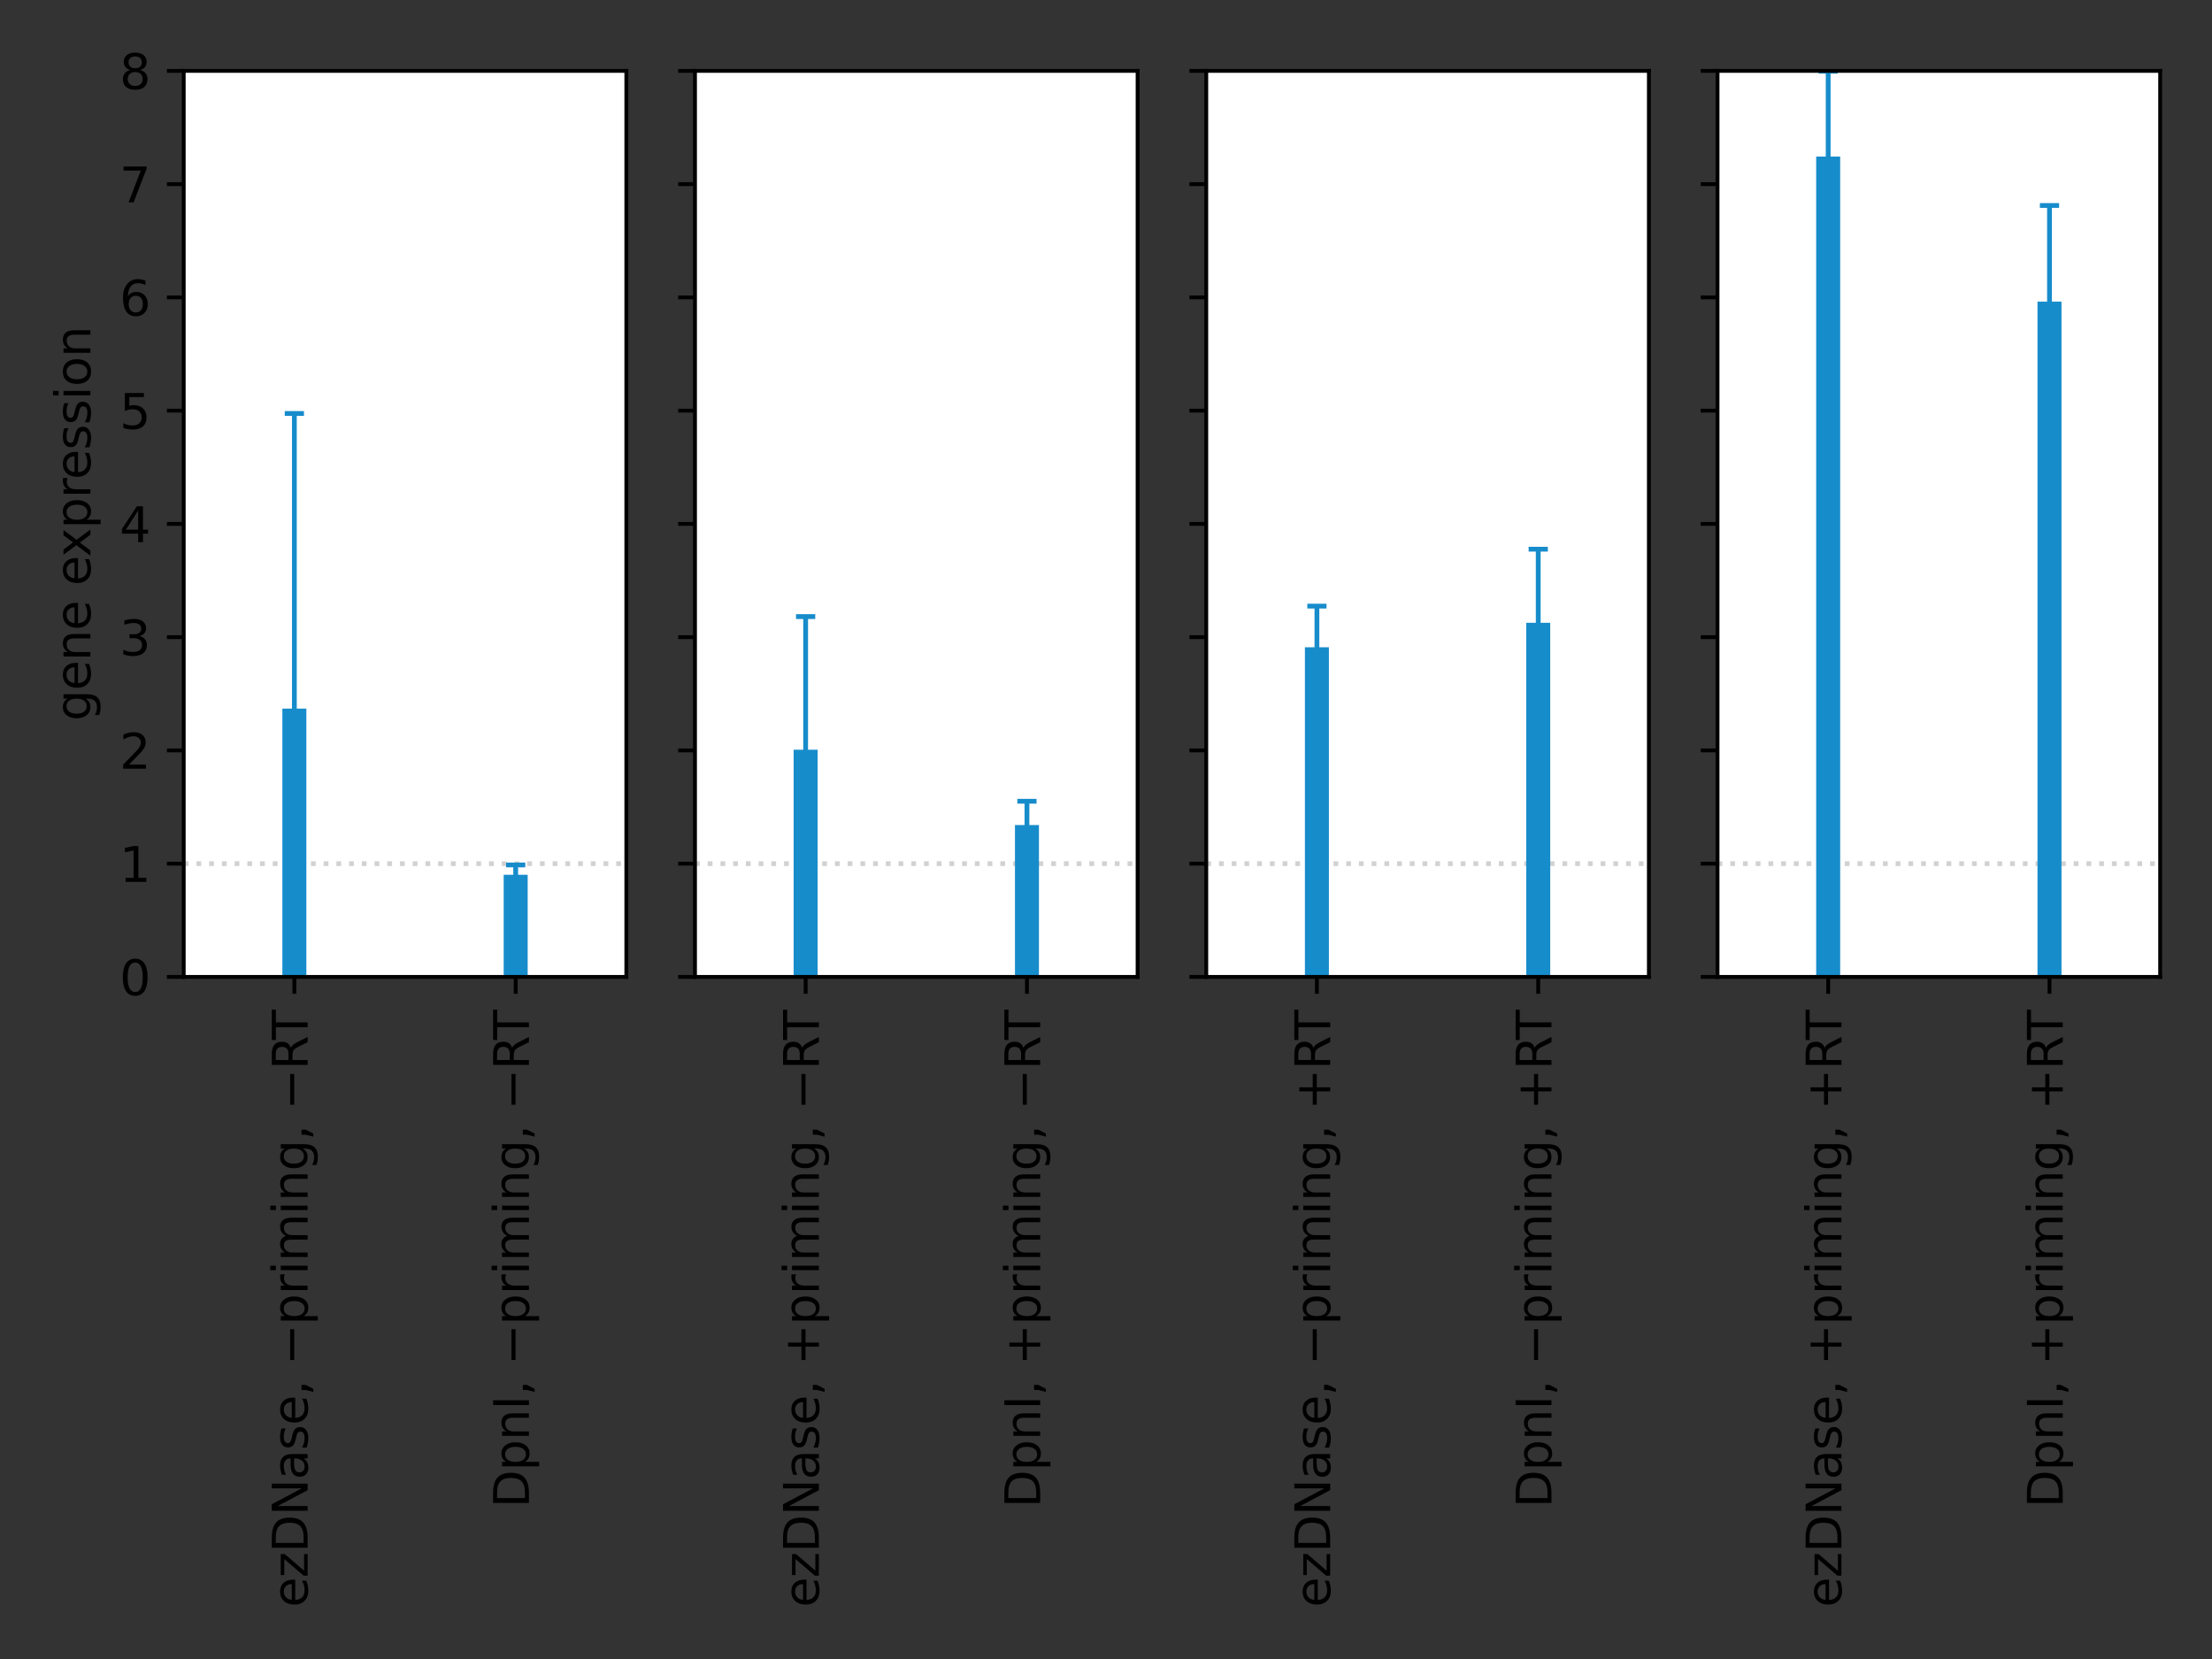 <?xml version="1.0" encoding="utf-8" standalone="no"?>
<!DOCTYPE svg PUBLIC "-//W3C//DTD SVG 1.1//EN"
  "http://www.w3.org/Graphics/SVG/1.1/DTD/svg11.dtd">
<svg xmlns:xlink="http://www.w3.org/1999/xlink" width="460.8pt" height="345.6pt" viewBox="0 0 460.8 345.6" xmlns="http://www.w3.org/2000/svg" version="1.1">
 <rect x="0" y="0" width="460.8" height="345.6" fill="#333333" stroke="none"/>
 <defs>
  <style type="text/css">*{stroke-linejoin: round; stroke-linecap: butt}</style>
 </defs>
 <g id="figure_1">
  <g id="patch_1">
   <path d="M 0 345.6 
L 460.8 345.6 
L 460.8 0 
L 0 0 
L 0 345.6 
z
" style="fill: none"/>
  </g>
  <g id="axes_1">
   <g id="patch_2">
    <path d="M 38.27 203.51 
L 130.477 203.51 
L 130.477 14.76 
L 38.27 14.76 
z
" style="fill: #ffffff"/>
   </g>
   <g id="line2d_1">
    <path d="M 38.27 179.916 
L 130.477 179.916 
" clip-path="url(#p30bf064860)" style="fill: none; stroke-dasharray: 1,1.65; stroke-dashoffset: 0; stroke: #d1d3d3"/>
   </g>
   <g id="matplotlib.axis_1">
    <g id="xtick_1">
     <g id="line2d_2">
      <defs>
       <path id="mcb6068c1dc" d="M 0 0 
L 0 3.5 
" style="stroke: #000000; stroke-width: 0.8"/>
      </defs>
      <g>
       <use xlink:href="#mcb6068c1dc" x="107.426" y="203.51" style="stroke: #000000; stroke-width: 0.8"/>
      </g>
     </g>
     <g id="text_1">
      <!-- DpnI, −priming, −RT -->
      <g transform="translate(110.185 314.091)rotate(-90)scale(0.1 -0.1)">
       <defs>
        <path id="DejaVuSans-44" d="M 1259 4147 
L 1259 519 
L 2022 519 
Q 2988 519 3436 956 
Q 3884 1394 3884 2338 
Q 3884 3275 3436 3711 
Q 2988 4147 2022 4147 
L 1259 4147 
z
M 628 4666 
L 1925 4666 
Q 3281 4666 3915 4102 
Q 4550 3538 4550 2338 
Q 4550 1131 3912 565 
Q 3275 0 1925 0 
L 628 0 
L 628 4666 
z
" transform="scale(0.016)"/>
        <path id="DejaVuSans-70" d="M 1159 525 
L 1159 -1331 
L 581 -1331 
L 581 3500 
L 1159 3500 
L 1159 2969 
Q 1341 3281 1617 3432 
Q 1894 3584 2278 3584 
Q 2916 3584 3314 3078 
Q 3713 2572 3713 1747 
Q 3713 922 3314 415 
Q 2916 -91 2278 -91 
Q 1894 -91 1617 61 
Q 1341 213 1159 525 
z
M 3116 1747 
Q 3116 2381 2855 2742 
Q 2594 3103 2138 3103 
Q 1681 3103 1420 2742 
Q 1159 2381 1159 1747 
Q 1159 1113 1420 752 
Q 1681 391 2138 391 
Q 2594 391 2855 752 
Q 3116 1113 3116 1747 
z
" transform="scale(0.016)"/>
        <path id="DejaVuSans-6e" d="M 3513 2113 
L 3513 0 
L 2938 0 
L 2938 2094 
Q 2938 2591 2744 2837 
Q 2550 3084 2163 3084 
Q 1697 3084 1428 2787 
Q 1159 2491 1159 1978 
L 1159 0 
L 581 0 
L 581 3500 
L 1159 3500 
L 1159 2956 
Q 1366 3272 1645 3428 
Q 1925 3584 2291 3584 
Q 2894 3584 3203 3211 
Q 3513 2838 3513 2113 
z
" transform="scale(0.016)"/>
        <path id="DejaVuSans-49" d="M 628 4666 
L 1259 4666 
L 1259 0 
L 628 0 
L 628 4666 
z
" transform="scale(0.016)"/>
        <path id="DejaVuSans-2c" d="M 750 794 
L 1409 794 
L 1409 256 
L 897 -744 
L 494 -744 
L 750 256 
L 750 794 
z
" transform="scale(0.016)"/>
        <path id="DejaVuSans-20" transform="scale(0.016)"/>
        <path id="DejaVuSans-2212" d="M 678 2272 
L 4684 2272 
L 4684 1741 
L 678 1741 
L 678 2272 
z
" transform="scale(0.016)"/>
        <path id="DejaVuSans-72" d="M 2631 2963 
Q 2534 3019 2420 3045 
Q 2306 3072 2169 3072 
Q 1681 3072 1420 2755 
Q 1159 2438 1159 1844 
L 1159 0 
L 581 0 
L 581 3500 
L 1159 3500 
L 1159 2956 
Q 1341 3275 1631 3429 
Q 1922 3584 2338 3584 
Q 2397 3584 2469 3576 
Q 2541 3569 2628 3553 
L 2631 2963 
z
" transform="scale(0.016)"/>
        <path id="DejaVuSans-69" d="M 603 3500 
L 1178 3500 
L 1178 0 
L 603 0 
L 603 3500 
z
M 603 4863 
L 1178 4863 
L 1178 4134 
L 603 4134 
L 603 4863 
z
" transform="scale(0.016)"/>
        <path id="DejaVuSans-6d" d="M 3328 2828 
Q 3544 3216 3844 3400 
Q 4144 3584 4550 3584 
Q 5097 3584 5394 3201 
Q 5691 2819 5691 2113 
L 5691 0 
L 5113 0 
L 5113 2094 
Q 5113 2597 4934 2840 
Q 4756 3084 4391 3084 
Q 3944 3084 3684 2787 
Q 3425 2491 3425 1978 
L 3425 0 
L 2847 0 
L 2847 2094 
Q 2847 2600 2669 2842 
Q 2491 3084 2119 3084 
Q 1678 3084 1418 2786 
Q 1159 2488 1159 1978 
L 1159 0 
L 581 0 
L 581 3500 
L 1159 3500 
L 1159 2956 
Q 1356 3278 1631 3431 
Q 1906 3584 2284 3584 
Q 2666 3584 2933 3390 
Q 3200 3197 3328 2828 
z
" transform="scale(0.016)"/>
        <path id="DejaVuSans-67" d="M 2906 1791 
Q 2906 2416 2648 2759 
Q 2391 3103 1925 3103 
Q 1463 3103 1205 2759 
Q 947 2416 947 1791 
Q 947 1169 1205 825 
Q 1463 481 1925 481 
Q 2391 481 2648 825 
Q 2906 1169 2906 1791 
z
M 3481 434 
Q 3481 -459 3084 -895 
Q 2688 -1331 1869 -1331 
Q 1566 -1331 1297 -1286 
Q 1028 -1241 775 -1147 
L 775 -588 
Q 1028 -725 1275 -790 
Q 1522 -856 1778 -856 
Q 2344 -856 2625 -561 
Q 2906 -266 2906 331 
L 2906 616 
Q 2728 306 2450 153 
Q 2172 0 1784 0 
Q 1141 0 747 490 
Q 353 981 353 1791 
Q 353 2603 747 3093 
Q 1141 3584 1784 3584 
Q 2172 3584 2450 3431 
Q 2728 3278 2906 2969 
L 2906 3500 
L 3481 3500 
L 3481 434 
z
" transform="scale(0.016)"/>
        <path id="DejaVuSans-52" d="M 2841 2188 
Q 3044 2119 3236 1894 
Q 3428 1669 3622 1275 
L 4263 0 
L 3584 0 
L 2988 1197 
Q 2756 1666 2539 1819 
Q 2322 1972 1947 1972 
L 1259 1972 
L 1259 0 
L 628 0 
L 628 4666 
L 2053 4666 
Q 2853 4666 3247 4331 
Q 3641 3997 3641 3322 
Q 3641 2881 3436 2590 
Q 3231 2300 2841 2188 
z
M 1259 4147 
L 1259 2491 
L 2053 2491 
Q 2509 2491 2742 2702 
Q 2975 2913 2975 3322 
Q 2975 3731 2742 3939 
Q 2509 4147 2053 4147 
L 1259 4147 
z
" transform="scale(0.016)"/>
        <path id="DejaVuSans-54" d="M -19 4666 
L 3928 4666 
L 3928 4134 
L 2272 4134 
L 2272 0 
L 1638 0 
L 1638 4134 
L -19 4134 
L -19 4666 
z
" transform="scale(0.016)"/>
       </defs>
       <use xlink:href="#DejaVuSans-44"/>
       <use xlink:href="#DejaVuSans-70" x="77.002"/>
       <use xlink:href="#DejaVuSans-6e" x="140.479"/>
       <use xlink:href="#DejaVuSans-49" x="203.857"/>
       <use xlink:href="#DejaVuSans-2c" x="233.35"/>
       <use xlink:href="#DejaVuSans-20" x="265.137"/>
       <use xlink:href="#DejaVuSans-2212" x="296.924"/>
       <use xlink:href="#DejaVuSans-70" x="380.713"/>
       <use xlink:href="#DejaVuSans-72" x="444.189"/>
       <use xlink:href="#DejaVuSans-69" x="485.303"/>
       <use xlink:href="#DejaVuSans-6d" x="513.086"/>
       <use xlink:href="#DejaVuSans-69" x="610.498"/>
       <use xlink:href="#DejaVuSans-6e" x="638.281"/>
       <use xlink:href="#DejaVuSans-67" x="701.66"/>
       <use xlink:href="#DejaVuSans-2c" x="765.137"/>
       <use xlink:href="#DejaVuSans-20" x="796.924"/>
       <use xlink:href="#DejaVuSans-2212" x="828.711"/>
       <use xlink:href="#DejaVuSans-52" x="912.5"/>
       <use xlink:href="#DejaVuSans-54" x="974.732"/>
      </g>
     </g>
    </g>
    <g id="xtick_2">
     <g id="line2d_3">
      <g>
       <use xlink:href="#mcb6068c1dc" x="61.322" y="203.51" style="stroke: #000000; stroke-width: 0.8"/>
      </g>
     </g>
     <g id="text_2">
      <!-- ezDNase, −priming, −RT -->
      <g transform="translate(64.081 334.829)rotate(-90)scale(0.1 -0.1)">
       <defs>
        <path id="DejaVuSans-65" d="M 3597 1894 
L 3597 1613 
L 953 1613 
Q 991 1019 1311 708 
Q 1631 397 2203 397 
Q 2534 397 2845 478 
Q 3156 559 3463 722 
L 3463 178 
Q 3153 47 2828 -22 
Q 2503 -91 2169 -91 
Q 1331 -91 842 396 
Q 353 884 353 1716 
Q 353 2575 817 3079 
Q 1281 3584 2069 3584 
Q 2775 3584 3186 3129 
Q 3597 2675 3597 1894 
z
M 3022 2063 
Q 3016 2534 2758 2815 
Q 2500 3097 2075 3097 
Q 1594 3097 1305 2825 
Q 1016 2553 972 2059 
L 3022 2063 
z
" transform="scale(0.016)"/>
        <path id="DejaVuSans-7a" d="M 353 3500 
L 3084 3500 
L 3084 2975 
L 922 459 
L 3084 459 
L 3084 0 
L 275 0 
L 275 525 
L 2438 3041 
L 353 3041 
L 353 3500 
z
" transform="scale(0.016)"/>
        <path id="DejaVuSans-4e" d="M 628 4666 
L 1478 4666 
L 3547 763 
L 3547 4666 
L 4159 4666 
L 4159 0 
L 3309 0 
L 1241 3903 
L 1241 0 
L 628 0 
L 628 4666 
z
" transform="scale(0.016)"/>
        <path id="DejaVuSans-61" d="M 2194 1759 
Q 1497 1759 1228 1600 
Q 959 1441 959 1056 
Q 959 750 1161 570 
Q 1363 391 1709 391 
Q 2188 391 2477 730 
Q 2766 1069 2766 1631 
L 2766 1759 
L 2194 1759 
z
M 3341 1997 
L 3341 0 
L 2766 0 
L 2766 531 
Q 2569 213 2275 61 
Q 1981 -91 1556 -91 
Q 1019 -91 701 211 
Q 384 513 384 1019 
Q 384 1609 779 1909 
Q 1175 2209 1959 2209 
L 2766 2209 
L 2766 2266 
Q 2766 2663 2505 2880 
Q 2244 3097 1772 3097 
Q 1472 3097 1187 3025 
Q 903 2953 641 2809 
L 641 3341 
Q 956 3463 1253 3523 
Q 1550 3584 1831 3584 
Q 2591 3584 2966 3190 
Q 3341 2797 3341 1997 
z
" transform="scale(0.016)"/>
        <path id="DejaVuSans-73" d="M 2834 3397 
L 2834 2853 
Q 2591 2978 2328 3040 
Q 2066 3103 1784 3103 
Q 1356 3103 1142 2972 
Q 928 2841 928 2578 
Q 928 2378 1081 2264 
Q 1234 2150 1697 2047 
L 1894 2003 
Q 2506 1872 2764 1633 
Q 3022 1394 3022 966 
Q 3022 478 2636 193 
Q 2250 -91 1575 -91 
Q 1294 -91 989 -36 
Q 684 19 347 128 
L 347 722 
Q 666 556 975 473 
Q 1284 391 1588 391 
Q 1994 391 2212 530 
Q 2431 669 2431 922 
Q 2431 1156 2273 1281 
Q 2116 1406 1581 1522 
L 1381 1569 
Q 847 1681 609 1914 
Q 372 2147 372 2553 
Q 372 3047 722 3315 
Q 1072 3584 1716 3584 
Q 2034 3584 2315 3537 
Q 2597 3491 2834 3397 
z
" transform="scale(0.016)"/>
       </defs>
       <use xlink:href="#DejaVuSans-65"/>
       <use xlink:href="#DejaVuSans-7a" x="61.523"/>
       <use xlink:href="#DejaVuSans-44" x="114.014"/>
       <use xlink:href="#DejaVuSans-4e" x="191.016"/>
       <use xlink:href="#DejaVuSans-61" x="265.82"/>
       <use xlink:href="#DejaVuSans-73" x="327.1"/>
       <use xlink:href="#DejaVuSans-65" x="379.199"/>
       <use xlink:href="#DejaVuSans-2c" x="440.723"/>
       <use xlink:href="#DejaVuSans-20" x="472.51"/>
       <use xlink:href="#DejaVuSans-2212" x="504.297"/>
       <use xlink:href="#DejaVuSans-70" x="588.086"/>
       <use xlink:href="#DejaVuSans-72" x="651.562"/>
       <use xlink:href="#DejaVuSans-69" x="692.676"/>
       <use xlink:href="#DejaVuSans-6d" x="720.459"/>
       <use xlink:href="#DejaVuSans-69" x="817.871"/>
       <use xlink:href="#DejaVuSans-6e" x="845.654"/>
       <use xlink:href="#DejaVuSans-67" x="909.033"/>
       <use xlink:href="#DejaVuSans-2c" x="972.51"/>
       <use xlink:href="#DejaVuSans-20" x="1004.297"/>
       <use xlink:href="#DejaVuSans-2212" x="1036.084"/>
       <use xlink:href="#DejaVuSans-52" x="1119.873"/>
       <use xlink:href="#DejaVuSans-54" x="1182.105"/>
      </g>
     </g>
    </g>
   </g>
   <g id="matplotlib.axis_2">
    <g id="ytick_1">
     <g id="line2d_4">
      <defs>
       <path id="m3d0c1dc5c1" d="M 0 0 
L -3.5 0 
" style="stroke: #000000; stroke-width: 0.8"/>
      </defs>
      <g>
       <use xlink:href="#m3d0c1dc5c1" x="38.27" y="203.51" style="stroke: #000000; stroke-width: 0.8"/>
      </g>
     </g>
     <g id="text_3">
      <!-- 0 -->
      <g transform="translate(24.907 207.309)scale(0.1 -0.1)">
       <defs>
        <path id="DejaVuSans-30" d="M 2034 4250 
Q 1547 4250 1301 3770 
Q 1056 3291 1056 2328 
Q 1056 1369 1301 889 
Q 1547 409 2034 409 
Q 2525 409 2770 889 
Q 3016 1369 3016 2328 
Q 3016 3291 2770 3770 
Q 2525 4250 2034 4250 
z
M 2034 4750 
Q 2819 4750 3233 4129 
Q 3647 3509 3647 2328 
Q 3647 1150 3233 529 
Q 2819 -91 2034 -91 
Q 1250 -91 836 529 
Q 422 1150 422 2328 
Q 422 3509 836 4129 
Q 1250 4750 2034 4750 
z
" transform="scale(0.016)"/>
       </defs>
       <use xlink:href="#DejaVuSans-30"/>
      </g>
     </g>
    </g>
    <g id="ytick_2">
     <g id="line2d_5">
      <g>
       <use xlink:href="#m3d0c1dc5c1" x="38.27" y="179.916" style="stroke: #000000; stroke-width: 0.8"/>
      </g>
     </g>
     <g id="text_4">
      <!-- 1 -->
      <g transform="translate(24.907 183.715)scale(0.1 -0.1)">
       <defs>
        <path id="DejaVuSans-31" d="M 794 531 
L 1825 531 
L 1825 4091 
L 703 3866 
L 703 4441 
L 1819 4666 
L 2450 4666 
L 2450 531 
L 3481 531 
L 3481 0 
L 794 0 
L 794 531 
z
" transform="scale(0.016)"/>
       </defs>
       <use xlink:href="#DejaVuSans-31"/>
      </g>
     </g>
    </g>
    <g id="ytick_3">
     <g id="line2d_6">
      <g>
       <use xlink:href="#m3d0c1dc5c1" x="38.27" y="156.322" style="stroke: #000000; stroke-width: 0.8"/>
      </g>
     </g>
     <g id="text_5">
      <!-- 2 -->
      <g transform="translate(24.907 160.122)scale(0.1 -0.1)">
       <defs>
        <path id="DejaVuSans-32" d="M 1228 531 
L 3431 531 
L 3431 0 
L 469 0 
L 469 531 
Q 828 903 1448 1529 
Q 2069 2156 2228 2338 
Q 2531 2678 2651 2914 
Q 2772 3150 2772 3378 
Q 2772 3750 2511 3984 
Q 2250 4219 1831 4219 
Q 1534 4219 1204 4116 
Q 875 4013 500 3803 
L 500 4441 
Q 881 4594 1212 4672 
Q 1544 4750 1819 4750 
Q 2544 4750 2975 4387 
Q 3406 4025 3406 3419 
Q 3406 3131 3298 2873 
Q 3191 2616 2906 2266 
Q 2828 2175 2409 1742 
Q 1991 1309 1228 531 
z
" transform="scale(0.016)"/>
       </defs>
       <use xlink:href="#DejaVuSans-32"/>
      </g>
     </g>
    </g>
    <g id="ytick_4">
     <g id="line2d_7">
      <g>
       <use xlink:href="#m3d0c1dc5c1" x="38.27" y="132.729" style="stroke: #000000; stroke-width: 0.8"/>
      </g>
     </g>
     <g id="text_6">
      <!-- 3 -->
      <g transform="translate(24.907 136.528)scale(0.1 -0.1)">
       <defs>
        <path id="DejaVuSans-33" d="M 2597 2516 
Q 3050 2419 3304 2112 
Q 3559 1806 3559 1356 
Q 3559 666 3084 287 
Q 2609 -91 1734 -91 
Q 1441 -91 1130 -33 
Q 819 25 488 141 
L 488 750 
Q 750 597 1062 519 
Q 1375 441 1716 441 
Q 2309 441 2620 675 
Q 2931 909 2931 1356 
Q 2931 1769 2642 2001 
Q 2353 2234 1838 2234 
L 1294 2234 
L 1294 2753 
L 1863 2753 
Q 2328 2753 2575 2939 
Q 2822 3125 2822 3475 
Q 2822 3834 2567 4026 
Q 2313 4219 1838 4219 
Q 1578 4219 1281 4162 
Q 984 4106 628 3988 
L 628 4550 
Q 988 4650 1302 4700 
Q 1616 4750 1894 4750 
Q 2613 4750 3031 4423 
Q 3450 4097 3450 3541 
Q 3450 3153 3228 2886 
Q 3006 2619 2597 2516 
z
" transform="scale(0.016)"/>
       </defs>
       <use xlink:href="#DejaVuSans-33"/>
      </g>
     </g>
    </g>
    <g id="ytick_5">
     <g id="line2d_8">
      <g>
       <use xlink:href="#m3d0c1dc5c1" x="38.27" y="109.135" style="stroke: #000000; stroke-width: 0.8"/>
      </g>
     </g>
     <g id="text_7">
      <!-- 4 -->
      <g transform="translate(24.907 112.934)scale(0.1 -0.1)">
       <defs>
        <path id="DejaVuSans-34" d="M 2419 4116 
L 825 1625 
L 2419 1625 
L 2419 4116 
z
M 2253 4666 
L 3047 4666 
L 3047 1625 
L 3713 1625 
L 3713 1100 
L 3047 1100 
L 3047 0 
L 2419 0 
L 2419 1100 
L 313 1100 
L 313 1709 
L 2253 4666 
z
" transform="scale(0.016)"/>
       </defs>
       <use xlink:href="#DejaVuSans-34"/>
      </g>
     </g>
    </g>
    <g id="ytick_6">
     <g id="line2d_9">
      <g>
       <use xlink:href="#m3d0c1dc5c1" x="38.27" y="85.541" style="stroke: #000000; stroke-width: 0.8"/>
      </g>
     </g>
     <g id="text_8">
      <!-- 5 -->
      <g transform="translate(24.907 89.34)scale(0.1 -0.1)">
       <defs>
        <path id="DejaVuSans-35" d="M 691 4666 
L 3169 4666 
L 3169 4134 
L 1269 4134 
L 1269 2991 
Q 1406 3038 1543 3061 
Q 1681 3084 1819 3084 
Q 2600 3084 3056 2656 
Q 3513 2228 3513 1497 
Q 3513 744 3044 326 
Q 2575 -91 1722 -91 
Q 1428 -91 1123 -41 
Q 819 9 494 109 
L 494 744 
Q 775 591 1075 516 
Q 1375 441 1709 441 
Q 2250 441 2565 725 
Q 2881 1009 2881 1497 
Q 2881 1984 2565 2268 
Q 2250 2553 1709 2553 
Q 1456 2553 1204 2497 
Q 953 2441 691 2322 
L 691 4666 
z
" transform="scale(0.016)"/>
       </defs>
       <use xlink:href="#DejaVuSans-35"/>
      </g>
     </g>
    </g>
    <g id="ytick_7">
     <g id="line2d_10">
      <g>
       <use xlink:href="#m3d0c1dc5c1" x="38.27" y="61.947" style="stroke: #000000; stroke-width: 0.8"/>
      </g>
     </g>
     <g id="text_9">
      <!-- 6 -->
      <g transform="translate(24.907 65.747)scale(0.1 -0.1)">
       <defs>
        <path id="DejaVuSans-36" d="M 2113 2584 
Q 1688 2584 1439 2293 
Q 1191 2003 1191 1497 
Q 1191 994 1439 701 
Q 1688 409 2113 409 
Q 2538 409 2786 701 
Q 3034 994 3034 1497 
Q 3034 2003 2786 2293 
Q 2538 2584 2113 2584 
z
M 3366 4563 
L 3366 3988 
Q 3128 4100 2886 4159 
Q 2644 4219 2406 4219 
Q 1781 4219 1451 3797 
Q 1122 3375 1075 2522 
Q 1259 2794 1537 2939 
Q 1816 3084 2150 3084 
Q 2853 3084 3261 2657 
Q 3669 2231 3669 1497 
Q 3669 778 3244 343 
Q 2819 -91 2113 -91 
Q 1303 -91 875 529 
Q 447 1150 447 2328 
Q 447 3434 972 4092 
Q 1497 4750 2381 4750 
Q 2619 4750 2861 4703 
Q 3103 4656 3366 4563 
z
" transform="scale(0.016)"/>
       </defs>
       <use xlink:href="#DejaVuSans-36"/>
      </g>
     </g>
    </g>
    <g id="ytick_8">
     <g id="line2d_11">
      <g>
       <use xlink:href="#m3d0c1dc5c1" x="38.27" y="38.354" style="stroke: #000000; stroke-width: 0.8"/>
      </g>
     </g>
     <g id="text_10">
      <!-- 7 -->
      <g transform="translate(24.907 42.153)scale(0.1 -0.1)">
       <defs>
        <path id="DejaVuSans-37" d="M 525 4666 
L 3525 4666 
L 3525 4397 
L 1831 0 
L 1172 0 
L 2766 4134 
L 525 4134 
L 525 4666 
z
" transform="scale(0.016)"/>
       </defs>
       <use xlink:href="#DejaVuSans-37"/>
      </g>
     </g>
    </g>
    <g id="ytick_9">
     <g id="line2d_12">
      <g>
       <use xlink:href="#m3d0c1dc5c1" x="38.27" y="14.76" style="stroke: #000000; stroke-width: 0.8"/>
      </g>
     </g>
     <g id="text_11">
      <!-- 8 -->
      <g transform="translate(24.907 18.559)scale(0.1 -0.1)">
       <defs>
        <path id="DejaVuSans-38" d="M 2034 2216 
Q 1584 2216 1326 1975 
Q 1069 1734 1069 1313 
Q 1069 891 1326 650 
Q 1584 409 2034 409 
Q 2484 409 2743 651 
Q 3003 894 3003 1313 
Q 3003 1734 2745 1975 
Q 2488 2216 2034 2216 
z
M 1403 2484 
Q 997 2584 770 2862 
Q 544 3141 544 3541 
Q 544 4100 942 4425 
Q 1341 4750 2034 4750 
Q 2731 4750 3128 4425 
Q 3525 4100 3525 3541 
Q 3525 3141 3298 2862 
Q 3072 2584 2669 2484 
Q 3125 2378 3379 2068 
Q 3634 1759 3634 1313 
Q 3634 634 3220 271 
Q 2806 -91 2034 -91 
Q 1263 -91 848 271 
Q 434 634 434 1313 
Q 434 1759 690 2068 
Q 947 2378 1403 2484 
z
M 1172 3481 
Q 1172 3119 1398 2916 
Q 1625 2713 2034 2713 
Q 2441 2713 2670 2916 
Q 2900 3119 2900 3481 
Q 2900 3844 2670 4047 
Q 2441 4250 2034 4250 
Q 1625 4250 1398 4047 
Q 1172 3844 1172 3481 
z
" transform="scale(0.016)"/>
       </defs>
       <use xlink:href="#DejaVuSans-38"/>
      </g>
     </g>
    </g>
    <g id="text_12">
     <!-- gene expression -->
     <g transform="translate(18.828 150.189)rotate(-90)scale(0.1 -0.1)">
      <defs>
       <path id="DejaVuSans-78" d="M 3513 3500 
L 2247 1797 
L 3578 0 
L 2900 0 
L 1881 1375 
L 863 0 
L 184 0 
L 1544 1831 
L 300 3500 
L 978 3500 
L 1906 2253 
L 2834 3500 
L 3513 3500 
z
" transform="scale(0.016)"/>
       <path id="DejaVuSans-6f" d="M 1959 3097 
Q 1497 3097 1228 2736 
Q 959 2375 959 1747 
Q 959 1119 1226 758 
Q 1494 397 1959 397 
Q 2419 397 2687 759 
Q 2956 1122 2956 1747 
Q 2956 2369 2687 2733 
Q 2419 3097 1959 3097 
z
M 1959 3584 
Q 2709 3584 3137 3096 
Q 3566 2609 3566 1747 
Q 3566 888 3137 398 
Q 2709 -91 1959 -91 
Q 1206 -91 779 398 
Q 353 888 353 1747 
Q 353 2609 779 3096 
Q 1206 3584 1959 3584 
z
" transform="scale(0.016)"/>
      </defs>
      <use xlink:href="#DejaVuSans-67"/>
      <use xlink:href="#DejaVuSans-65" x="63.477"/>
      <use xlink:href="#DejaVuSans-6e" x="125"/>
      <use xlink:href="#DejaVuSans-65" x="188.379"/>
      <use xlink:href="#DejaVuSans-20" x="249.902"/>
      <use xlink:href="#DejaVuSans-65" x="281.689"/>
      <use xlink:href="#DejaVuSans-78" x="341.463"/>
      <use xlink:href="#DejaVuSans-70" x="400.643"/>
      <use xlink:href="#DejaVuSans-72" x="464.119"/>
      <use xlink:href="#DejaVuSans-65" x="502.982"/>
      <use xlink:href="#DejaVuSans-73" x="564.506"/>
      <use xlink:href="#DejaVuSans-73" x="616.605"/>
      <use xlink:href="#DejaVuSans-69" x="668.705"/>
      <use xlink:href="#DejaVuSans-6f" x="696.488"/>
      <use xlink:href="#DejaVuSans-6e" x="757.67"/>
     </g>
    </g>
   </g>
   <g id="line2d_13">
    <path d="M 107.426 203.51 
L 107.426 182.228 
" clip-path="url(#p30bf064860)" style="fill: none; stroke: #178ccb; stroke-width: 5"/>
   </g>
   <g id="LineCollection_1">
    <path d="M 107.426 184.273 
L 107.426 180.183 
" clip-path="url(#p30bf064860)" style="fill: none; stroke: #178ccb"/>
   </g>
   <g id="line2d_14">
    <defs>
     <path id="mcdb2ac8728" d="M 2 0 
L -2 -0 
" style="stroke: #178ccb"/>
    </defs>
    <g clip-path="url(#p30bf064860)">
     <use xlink:href="#mcdb2ac8728" x="107.426" y="184.273" style="fill: #178ccb; stroke: #178ccb"/>
    </g>
   </g>
   <g id="line2d_15">
    <g clip-path="url(#p30bf064860)">
     <use xlink:href="#mcdb2ac8728" x="107.426" y="180.183" style="fill: #178ccb; stroke: #178ccb"/>
    </g>
   </g>
   <g id="line2d_16">
    <path d="M 61.322 203.51 
L 61.322 147.617 
" clip-path="url(#p30bf064860)" style="fill: none; stroke: #178ccb; stroke-width: 5"/>
   </g>
   <g id="LineCollection_2">
    <path d="M 61.322 209.104 
L 61.322 86.129 
" clip-path="url(#p30bf064860)" style="fill: none; stroke: #178ccb"/>
   </g>
   <g id="line2d_17">
    <g clip-path="url(#p30bf064860)">
     <use xlink:href="#mcdb2ac8728" x="61.322" y="209.104" style="fill: #178ccb; stroke: #178ccb"/>
    </g>
   </g>
   <g id="line2d_18">
    <g clip-path="url(#p30bf064860)">
     <use xlink:href="#mcdb2ac8728" x="61.322" y="86.129" style="fill: #178ccb; stroke: #178ccb"/>
    </g>
   </g>
   <g id="line2d_19">
    <path d="M 107.426 182.228 
" clip-path="url(#p30bf064860)" style="fill: none; stroke: #178ccb"/>
   </g>
   <g id="line2d_20">
    <path d="M 61.322 147.617 
" clip-path="url(#p30bf064860)" style="fill: none; stroke: #178ccb"/>
   </g>
   <g id="patch_3">
    <path d="M 38.27 203.51 
L 38.27 14.76 
" style="fill: none; stroke: #000000; stroke-width: 0.8; stroke-linejoin: miter; stroke-linecap: square"/>
   </g>
   <g id="patch_4">
    <path d="M 130.477 203.51 
L 130.477 14.76 
" style="fill: none; stroke: #000000; stroke-width: 0.8; stroke-linejoin: miter; stroke-linecap: square"/>
   </g>
   <g id="patch_5">
    <path d="M 38.27 203.51 
L 130.477 203.51 
" style="fill: none; stroke: #000000; stroke-width: 0.8; stroke-linejoin: miter; stroke-linecap: square"/>
   </g>
   <g id="patch_6">
    <path d="M 38.27 14.76 
L 130.477 14.76 
" style="fill: none; stroke: #000000; stroke-width: 0.8; stroke-linejoin: miter; stroke-linecap: square"/>
   </g>
  </g>
  <g id="axes_2">
   <g id="patch_7">
    <path d="M 144.778 203.51 
L 236.985 203.51 
L 236.985 14.76 
L 144.778 14.76 
z
" style="fill: #ffffff"/>
   </g>
   <g id="line2d_21">
    <path d="M 144.778 179.916 
L 236.985 179.916 
" clip-path="url(#p2bad8a4e39)" style="fill: none; stroke-dasharray: 1,1.65; stroke-dashoffset: 0; stroke: #d1d3d3"/>
   </g>
   <g id="matplotlib.axis_3">
    <g id="xtick_3">
     <g id="line2d_22">
      <g>
       <use xlink:href="#mcb6068c1dc" x="213.933" y="203.51" style="stroke: #000000; stroke-width: 0.8"/>
      </g>
     </g>
     <g id="text_13">
      <!-- DpnI, +priming, −RT -->
      <g transform="translate(216.692 314.091)rotate(-90)scale(0.1 -0.1)">
       <defs>
        <path id="DejaVuSans-2b" d="M 2944 4013 
L 2944 2272 
L 4684 2272 
L 4684 1741 
L 2944 1741 
L 2944 0 
L 2419 0 
L 2419 1741 
L 678 1741 
L 678 2272 
L 2419 2272 
L 2419 4013 
L 2944 4013 
z
" transform="scale(0.016)"/>
       </defs>
       <use xlink:href="#DejaVuSans-44"/>
       <use xlink:href="#DejaVuSans-70" x="77.002"/>
       <use xlink:href="#DejaVuSans-6e" x="140.479"/>
       <use xlink:href="#DejaVuSans-49" x="203.857"/>
       <use xlink:href="#DejaVuSans-2c" x="233.35"/>
       <use xlink:href="#DejaVuSans-20" x="265.137"/>
       <use xlink:href="#DejaVuSans-2b" x="296.924"/>
       <use xlink:href="#DejaVuSans-70" x="380.713"/>
       <use xlink:href="#DejaVuSans-72" x="444.189"/>
       <use xlink:href="#DejaVuSans-69" x="485.303"/>
       <use xlink:href="#DejaVuSans-6d" x="513.086"/>
       <use xlink:href="#DejaVuSans-69" x="610.498"/>
       <use xlink:href="#DejaVuSans-6e" x="638.281"/>
       <use xlink:href="#DejaVuSans-67" x="701.66"/>
       <use xlink:href="#DejaVuSans-2c" x="765.137"/>
       <use xlink:href="#DejaVuSans-20" x="796.924"/>
       <use xlink:href="#DejaVuSans-2212" x="828.711"/>
       <use xlink:href="#DejaVuSans-52" x="912.5"/>
       <use xlink:href="#DejaVuSans-54" x="974.732"/>
      </g>
     </g>
    </g>
    <g id="xtick_4">
     <g id="line2d_23">
      <g>
       <use xlink:href="#mcb6068c1dc" x="167.829" y="203.51" style="stroke: #000000; stroke-width: 0.8"/>
      </g>
     </g>
     <g id="text_14">
      <!-- ezDNase, +priming, −RT -->
      <g transform="translate(170.589 334.829)rotate(-90)scale(0.1 -0.1)">
       <use xlink:href="#DejaVuSans-65"/>
       <use xlink:href="#DejaVuSans-7a" x="61.523"/>
       <use xlink:href="#DejaVuSans-44" x="114.014"/>
       <use xlink:href="#DejaVuSans-4e" x="191.016"/>
       <use xlink:href="#DejaVuSans-61" x="265.82"/>
       <use xlink:href="#DejaVuSans-73" x="327.1"/>
       <use xlink:href="#DejaVuSans-65" x="379.199"/>
       <use xlink:href="#DejaVuSans-2c" x="440.723"/>
       <use xlink:href="#DejaVuSans-20" x="472.51"/>
       <use xlink:href="#DejaVuSans-2b" x="504.297"/>
       <use xlink:href="#DejaVuSans-70" x="588.086"/>
       <use xlink:href="#DejaVuSans-72" x="651.562"/>
       <use xlink:href="#DejaVuSans-69" x="692.676"/>
       <use xlink:href="#DejaVuSans-6d" x="720.459"/>
       <use xlink:href="#DejaVuSans-69" x="817.871"/>
       <use xlink:href="#DejaVuSans-6e" x="845.654"/>
       <use xlink:href="#DejaVuSans-67" x="909.033"/>
       <use xlink:href="#DejaVuSans-2c" x="972.51"/>
       <use xlink:href="#DejaVuSans-20" x="1004.297"/>
       <use xlink:href="#DejaVuSans-2212" x="1036.084"/>
       <use xlink:href="#DejaVuSans-52" x="1119.873"/>
       <use xlink:href="#DejaVuSans-54" x="1182.105"/>
      </g>
     </g>
    </g>
   </g>
   <g id="matplotlib.axis_4">
    <g id="ytick_10">
     <g id="line2d_24">
      <g>
       <use xlink:href="#m3d0c1dc5c1" x="144.778" y="203.51" style="stroke: #000000; stroke-width: 0.8"/>
      </g>
     </g>
    </g>
    <g id="ytick_11">
     <g id="line2d_25">
      <g>
       <use xlink:href="#m3d0c1dc5c1" x="144.778" y="179.916" style="stroke: #000000; stroke-width: 0.8"/>
      </g>
     </g>
    </g>
    <g id="ytick_12">
     <g id="line2d_26">
      <g>
       <use xlink:href="#m3d0c1dc5c1" x="144.778" y="156.322" style="stroke: #000000; stroke-width: 0.8"/>
      </g>
     </g>
    </g>
    <g id="ytick_13">
     <g id="line2d_27">
      <g>
       <use xlink:href="#m3d0c1dc5c1" x="144.778" y="132.729" style="stroke: #000000; stroke-width: 0.8"/>
      </g>
     </g>
    </g>
    <g id="ytick_14">
     <g id="line2d_28">
      <g>
       <use xlink:href="#m3d0c1dc5c1" x="144.778" y="109.135" style="stroke: #000000; stroke-width: 0.8"/>
      </g>
     </g>
    </g>
    <g id="ytick_15">
     <g id="line2d_29">
      <g>
       <use xlink:href="#m3d0c1dc5c1" x="144.778" y="85.541" style="stroke: #000000; stroke-width: 0.8"/>
      </g>
     </g>
    </g>
    <g id="ytick_16">
     <g id="line2d_30">
      <g>
       <use xlink:href="#m3d0c1dc5c1" x="144.778" y="61.947" style="stroke: #000000; stroke-width: 0.8"/>
      </g>
     </g>
    </g>
    <g id="ytick_17">
     <g id="line2d_31">
      <g>
       <use xlink:href="#m3d0c1dc5c1" x="144.778" y="38.354" style="stroke: #000000; stroke-width: 0.8"/>
      </g>
     </g>
    </g>
    <g id="ytick_18">
     <g id="line2d_32">
      <g>
       <use xlink:href="#m3d0c1dc5c1" x="144.778" y="14.76" style="stroke: #000000; stroke-width: 0.8"/>
      </g>
     </g>
    </g>
   </g>
   <g id="line2d_33">
    <path d="M 213.933 203.51 
L 213.933 171.874 
" clip-path="url(#p2bad8a4e39)" style="fill: none; stroke: #178ccb; stroke-width: 5"/>
   </g>
   <g id="LineCollection_3">
    <path d="M 213.933 176.83 
L 213.933 166.917 
" clip-path="url(#p2bad8a4e39)" style="fill: none; stroke: #178ccb"/>
   </g>
   <g id="line2d_34">
    <g clip-path="url(#p2bad8a4e39)">
     <use xlink:href="#mcdb2ac8728" x="213.933" y="176.83" style="fill: #178ccb; stroke: #178ccb"/>
    </g>
   </g>
   <g id="line2d_35">
    <g clip-path="url(#p2bad8a4e39)">
     <use xlink:href="#mcdb2ac8728" x="213.933" y="166.917" style="fill: #178ccb; stroke: #178ccb"/>
    </g>
   </g>
   <g id="line2d_36">
    <path d="M 167.829 203.51 
L 167.829 156.179 
" clip-path="url(#p2bad8a4e39)" style="fill: none; stroke: #178ccb; stroke-width: 5"/>
   </g>
   <g id="LineCollection_4">
    <path d="M 167.829 183.912 
L 167.829 128.445 
" clip-path="url(#p2bad8a4e39)" style="fill: none; stroke: #178ccb"/>
   </g>
   <g id="line2d_37">
    <g clip-path="url(#p2bad8a4e39)">
     <use xlink:href="#mcdb2ac8728" x="167.829" y="183.912" style="fill: #178ccb; stroke: #178ccb"/>
    </g>
   </g>
   <g id="line2d_38">
    <g clip-path="url(#p2bad8a4e39)">
     <use xlink:href="#mcdb2ac8728" x="167.829" y="128.445" style="fill: #178ccb; stroke: #178ccb"/>
    </g>
   </g>
   <g id="line2d_39">
    <path d="M 213.933 171.874 
" clip-path="url(#p2bad8a4e39)" style="fill: none; stroke: #178ccb"/>
   </g>
   <g id="line2d_40">
    <path d="M 167.829 156.179 
" clip-path="url(#p2bad8a4e39)" style="fill: none; stroke: #178ccb"/>
   </g>
   <g id="patch_8">
    <path d="M 144.778 203.51 
L 144.778 14.76 
" style="fill: none; stroke: #000000; stroke-width: 0.8; stroke-linejoin: miter; stroke-linecap: square"/>
   </g>
   <g id="patch_9">
    <path d="M 236.985 203.51 
L 236.985 14.76 
" style="fill: none; stroke: #000000; stroke-width: 0.8; stroke-linejoin: miter; stroke-linecap: square"/>
   </g>
   <g id="patch_10">
    <path d="M 144.778 203.51 
L 236.985 203.51 
" style="fill: none; stroke: #000000; stroke-width: 0.8; stroke-linejoin: miter; stroke-linecap: square"/>
   </g>
   <g id="patch_11">
    <path d="M 144.778 14.76 
L 236.985 14.76 
" style="fill: none; stroke: #000000; stroke-width: 0.8; stroke-linejoin: miter; stroke-linecap: square"/>
   </g>
  </g>
  <g id="axes_3">
   <g id="patch_12">
    <path d="M 251.285 203.51 
L 343.493 203.51 
L 343.493 14.76 
L 251.285 14.76 
z
" style="fill: #ffffff"/>
   </g>
   <g id="line2d_41">
    <path d="M 251.285 179.916 
L 343.493 179.916 
" clip-path="url(#pd56cf83ca6)" style="fill: none; stroke-dasharray: 1,1.65; stroke-dashoffset: 0; stroke: #d1d3d3"/>
   </g>
   <g id="matplotlib.axis_5">
    <g id="xtick_5">
     <g id="line2d_42">
      <g>
       <use xlink:href="#mcb6068c1dc" x="320.441" y="203.51" style="stroke: #000000; stroke-width: 0.8"/>
      </g>
     </g>
     <g id="text_15">
      <!-- DpnI, −priming, +RT -->
      <g transform="translate(323.2 314.091)rotate(-90)scale(0.1 -0.1)">
       <use xlink:href="#DejaVuSans-44"/>
       <use xlink:href="#DejaVuSans-70" x="77.002"/>
       <use xlink:href="#DejaVuSans-6e" x="140.479"/>
       <use xlink:href="#DejaVuSans-49" x="203.857"/>
       <use xlink:href="#DejaVuSans-2c" x="233.35"/>
       <use xlink:href="#DejaVuSans-20" x="265.137"/>
       <use xlink:href="#DejaVuSans-2212" x="296.924"/>
       <use xlink:href="#DejaVuSans-70" x="380.713"/>
       <use xlink:href="#DejaVuSans-72" x="444.189"/>
       <use xlink:href="#DejaVuSans-69" x="485.303"/>
       <use xlink:href="#DejaVuSans-6d" x="513.086"/>
       <use xlink:href="#DejaVuSans-69" x="610.498"/>
       <use xlink:href="#DejaVuSans-6e" x="638.281"/>
       <use xlink:href="#DejaVuSans-67" x="701.66"/>
       <use xlink:href="#DejaVuSans-2c" x="765.137"/>
       <use xlink:href="#DejaVuSans-20" x="796.924"/>
       <use xlink:href="#DejaVuSans-2b" x="828.711"/>
       <use xlink:href="#DejaVuSans-52" x="912.5"/>
       <use xlink:href="#DejaVuSans-54" x="974.732"/>
      </g>
     </g>
    </g>
    <g id="xtick_6">
     <g id="line2d_43">
      <g>
       <use xlink:href="#mcb6068c1dc" x="274.337" y="203.51" style="stroke: #000000; stroke-width: 0.8"/>
      </g>
     </g>
     <g id="text_16">
      <!-- ezDNase, −priming, +RT -->
      <g transform="translate(277.096 334.829)rotate(-90)scale(0.1 -0.1)">
       <use xlink:href="#DejaVuSans-65"/>
       <use xlink:href="#DejaVuSans-7a" x="61.523"/>
       <use xlink:href="#DejaVuSans-44" x="114.014"/>
       <use xlink:href="#DejaVuSans-4e" x="191.016"/>
       <use xlink:href="#DejaVuSans-61" x="265.82"/>
       <use xlink:href="#DejaVuSans-73" x="327.1"/>
       <use xlink:href="#DejaVuSans-65" x="379.199"/>
       <use xlink:href="#DejaVuSans-2c" x="440.723"/>
       <use xlink:href="#DejaVuSans-20" x="472.51"/>
       <use xlink:href="#DejaVuSans-2212" x="504.297"/>
       <use xlink:href="#DejaVuSans-70" x="588.086"/>
       <use xlink:href="#DejaVuSans-72" x="651.562"/>
       <use xlink:href="#DejaVuSans-69" x="692.676"/>
       <use xlink:href="#DejaVuSans-6d" x="720.459"/>
       <use xlink:href="#DejaVuSans-69" x="817.871"/>
       <use xlink:href="#DejaVuSans-6e" x="845.654"/>
       <use xlink:href="#DejaVuSans-67" x="909.033"/>
       <use xlink:href="#DejaVuSans-2c" x="972.51"/>
       <use xlink:href="#DejaVuSans-20" x="1004.297"/>
       <use xlink:href="#DejaVuSans-2b" x="1036.084"/>
       <use xlink:href="#DejaVuSans-52" x="1119.873"/>
       <use xlink:href="#DejaVuSans-54" x="1182.105"/>
      </g>
     </g>
    </g>
   </g>
   <g id="matplotlib.axis_6">
    <g id="ytick_19">
     <g id="line2d_44">
      <g>
       <use xlink:href="#m3d0c1dc5c1" x="251.285" y="203.51" style="stroke: #000000; stroke-width: 0.8"/>
      </g>
     </g>
    </g>
    <g id="ytick_20">
     <g id="line2d_45">
      <g>
       <use xlink:href="#m3d0c1dc5c1" x="251.285" y="179.916" style="stroke: #000000; stroke-width: 0.8"/>
      </g>
     </g>
    </g>
    <g id="ytick_21">
     <g id="line2d_46">
      <g>
       <use xlink:href="#m3d0c1dc5c1" x="251.285" y="156.322" style="stroke: #000000; stroke-width: 0.8"/>
      </g>
     </g>
    </g>
    <g id="ytick_22">
     <g id="line2d_47">
      <g>
       <use xlink:href="#m3d0c1dc5c1" x="251.285" y="132.729" style="stroke: #000000; stroke-width: 0.8"/>
      </g>
     </g>
    </g>
    <g id="ytick_23">
     <g id="line2d_48">
      <g>
       <use xlink:href="#m3d0c1dc5c1" x="251.285" y="109.135" style="stroke: #000000; stroke-width: 0.8"/>
      </g>
     </g>
    </g>
    <g id="ytick_24">
     <g id="line2d_49">
      <g>
       <use xlink:href="#m3d0c1dc5c1" x="251.285" y="85.541" style="stroke: #000000; stroke-width: 0.8"/>
      </g>
     </g>
    </g>
    <g id="ytick_25">
     <g id="line2d_50">
      <g>
       <use xlink:href="#m3d0c1dc5c1" x="251.285" y="61.947" style="stroke: #000000; stroke-width: 0.8"/>
      </g>
     </g>
    </g>
    <g id="ytick_26">
     <g id="line2d_51">
      <g>
       <use xlink:href="#m3d0c1dc5c1" x="251.285" y="38.354" style="stroke: #000000; stroke-width: 0.8"/>
      </g>
     </g>
    </g>
    <g id="ytick_27">
     <g id="line2d_52">
      <g>
       <use xlink:href="#m3d0c1dc5c1" x="251.285" y="14.76" style="stroke: #000000; stroke-width: 0.8"/>
      </g>
     </g>
    </g>
   </g>
   <g id="line2d_53">
    <path d="M 320.441 203.51 
L 320.441 129.731 
" clip-path="url(#pd56cf83ca6)" style="fill: none; stroke: #178ccb; stroke-width: 5"/>
   </g>
   <g id="LineCollection_5">
    <path d="M 320.441 145.051 
L 320.441 114.41 
" clip-path="url(#pd56cf83ca6)" style="fill: none; stroke: #178ccb"/>
   </g>
   <g id="line2d_54">
    <g clip-path="url(#pd56cf83ca6)">
     <use xlink:href="#mcdb2ac8728" x="320.441" y="145.051" style="fill: #178ccb; stroke: #178ccb"/>
    </g>
   </g>
   <g id="line2d_55">
    <g clip-path="url(#pd56cf83ca6)">
     <use xlink:href="#mcdb2ac8728" x="320.441" y="114.41" style="fill: #178ccb; stroke: #178ccb"/>
    </g>
   </g>
   <g id="line2d_56">
    <path d="M 274.337 203.51 
L 274.337 134.833 
" clip-path="url(#pd56cf83ca6)" style="fill: none; stroke: #178ccb; stroke-width: 5"/>
   </g>
   <g id="LineCollection_6">
    <path d="M 274.337 143.403 
L 274.337 126.262 
" clip-path="url(#pd56cf83ca6)" style="fill: none; stroke: #178ccb"/>
   </g>
   <g id="line2d_57">
    <g clip-path="url(#pd56cf83ca6)">
     <use xlink:href="#mcdb2ac8728" x="274.337" y="143.403" style="fill: #178ccb; stroke: #178ccb"/>
    </g>
   </g>
   <g id="line2d_58">
    <g clip-path="url(#pd56cf83ca6)">
     <use xlink:href="#mcdb2ac8728" x="274.337" y="126.262" style="fill: #178ccb; stroke: #178ccb"/>
    </g>
   </g>
   <g id="line2d_59">
    <path d="M 320.441 129.731 
" clip-path="url(#pd56cf83ca6)" style="fill: none; stroke: #178ccb"/>
   </g>
   <g id="line2d_60">
    <path d="M 274.337 134.833 
" clip-path="url(#pd56cf83ca6)" style="fill: none; stroke: #178ccb"/>
   </g>
   <g id="patch_13">
    <path d="M 251.285 203.51 
L 251.285 14.76 
" style="fill: none; stroke: #000000; stroke-width: 0.8; stroke-linejoin: miter; stroke-linecap: square"/>
   </g>
   <g id="patch_14">
    <path d="M 343.493 203.51 
L 343.493 14.76 
" style="fill: none; stroke: #000000; stroke-width: 0.8; stroke-linejoin: miter; stroke-linecap: square"/>
   </g>
   <g id="patch_15">
    <path d="M 251.285 203.51 
L 343.493 203.51 
" style="fill: none; stroke: #000000; stroke-width: 0.8; stroke-linejoin: miter; stroke-linecap: square"/>
   </g>
   <g id="patch_16">
    <path d="M 251.285 14.76 
L 343.493 14.76 
" style="fill: none; stroke: #000000; stroke-width: 0.8; stroke-linejoin: miter; stroke-linecap: square"/>
   </g>
  </g>
  <g id="axes_4">
   <g id="patch_17">
    <path d="M 357.793 203.51 
L 450 203.51 
L 450 14.76 
L 357.793 14.76 
z
" style="fill: #ffffff"/>
   </g>
   <g id="line2d_61">
    <path d="M 357.793 179.916 
L 450 179.916 
" clip-path="url(#p4f7d1d0b06)" style="fill: none; stroke-dasharray: 1,1.65; stroke-dashoffset: 0; stroke: #d1d3d3"/>
   </g>
   <g id="matplotlib.axis_7">
    <g id="xtick_7">
     <g id="line2d_62">
      <g>
       <use xlink:href="#mcb6068c1dc" x="426.948" y="203.51" style="stroke: #000000; stroke-width: 0.8"/>
      </g>
     </g>
     <g id="text_17">
      <!-- DpnI, +priming, +RT -->
      <g transform="translate(429.707 314.091)rotate(-90)scale(0.1 -0.1)">
       <use xlink:href="#DejaVuSans-44"/>
       <use xlink:href="#DejaVuSans-70" x="77.002"/>
       <use xlink:href="#DejaVuSans-6e" x="140.479"/>
       <use xlink:href="#DejaVuSans-49" x="203.857"/>
       <use xlink:href="#DejaVuSans-2c" x="233.35"/>
       <use xlink:href="#DejaVuSans-20" x="265.137"/>
       <use xlink:href="#DejaVuSans-2b" x="296.924"/>
       <use xlink:href="#DejaVuSans-70" x="380.713"/>
       <use xlink:href="#DejaVuSans-72" x="444.189"/>
       <use xlink:href="#DejaVuSans-69" x="485.303"/>
       <use xlink:href="#DejaVuSans-6d" x="513.086"/>
       <use xlink:href="#DejaVuSans-69" x="610.498"/>
       <use xlink:href="#DejaVuSans-6e" x="638.281"/>
       <use xlink:href="#DejaVuSans-67" x="701.66"/>
       <use xlink:href="#DejaVuSans-2c" x="765.137"/>
       <use xlink:href="#DejaVuSans-20" x="796.924"/>
       <use xlink:href="#DejaVuSans-2b" x="828.711"/>
       <use xlink:href="#DejaVuSans-52" x="912.5"/>
       <use xlink:href="#DejaVuSans-54" x="974.732"/>
      </g>
     </g>
    </g>
    <g id="xtick_8">
     <g id="line2d_63">
      <g>
       <use xlink:href="#mcb6068c1dc" x="380.844" y="203.51" style="stroke: #000000; stroke-width: 0.8"/>
      </g>
     </g>
     <g id="text_18">
      <!-- ezDNase, +priming, +RT -->
      <g transform="translate(383.604 334.829)rotate(-90)scale(0.1 -0.1)">
       <use xlink:href="#DejaVuSans-65"/>
       <use xlink:href="#DejaVuSans-7a" x="61.523"/>
       <use xlink:href="#DejaVuSans-44" x="114.014"/>
       <use xlink:href="#DejaVuSans-4e" x="191.016"/>
       <use xlink:href="#DejaVuSans-61" x="265.82"/>
       <use xlink:href="#DejaVuSans-73" x="327.1"/>
       <use xlink:href="#DejaVuSans-65" x="379.199"/>
       <use xlink:href="#DejaVuSans-2c" x="440.723"/>
       <use xlink:href="#DejaVuSans-20" x="472.51"/>
       <use xlink:href="#DejaVuSans-2b" x="504.297"/>
       <use xlink:href="#DejaVuSans-70" x="588.086"/>
       <use xlink:href="#DejaVuSans-72" x="651.562"/>
       <use xlink:href="#DejaVuSans-69" x="692.676"/>
       <use xlink:href="#DejaVuSans-6d" x="720.459"/>
       <use xlink:href="#DejaVuSans-69" x="817.871"/>
       <use xlink:href="#DejaVuSans-6e" x="845.654"/>
       <use xlink:href="#DejaVuSans-67" x="909.033"/>
       <use xlink:href="#DejaVuSans-2c" x="972.51"/>
       <use xlink:href="#DejaVuSans-20" x="1004.297"/>
       <use xlink:href="#DejaVuSans-2b" x="1036.084"/>
       <use xlink:href="#DejaVuSans-52" x="1119.873"/>
       <use xlink:href="#DejaVuSans-54" x="1182.105"/>
      </g>
     </g>
    </g>
   </g>
   <g id="matplotlib.axis_8">
    <g id="ytick_28">
     <g id="line2d_64">
      <g>
       <use xlink:href="#m3d0c1dc5c1" x="357.793" y="203.51" style="stroke: #000000; stroke-width: 0.8"/>
      </g>
     </g>
    </g>
    <g id="ytick_29">
     <g id="line2d_65">
      <g>
       <use xlink:href="#m3d0c1dc5c1" x="357.793" y="179.916" style="stroke: #000000; stroke-width: 0.8"/>
      </g>
     </g>
    </g>
    <g id="ytick_30">
     <g id="line2d_66">
      <g>
       <use xlink:href="#m3d0c1dc5c1" x="357.793" y="156.322" style="stroke: #000000; stroke-width: 0.8"/>
      </g>
     </g>
    </g>
    <g id="ytick_31">
     <g id="line2d_67">
      <g>
       <use xlink:href="#m3d0c1dc5c1" x="357.793" y="132.729" style="stroke: #000000; stroke-width: 0.8"/>
      </g>
     </g>
    </g>
    <g id="ytick_32">
     <g id="line2d_68">
      <g>
       <use xlink:href="#m3d0c1dc5c1" x="357.793" y="109.135" style="stroke: #000000; stroke-width: 0.8"/>
      </g>
     </g>
    </g>
    <g id="ytick_33">
     <g id="line2d_69">
      <g>
       <use xlink:href="#m3d0c1dc5c1" x="357.793" y="85.541" style="stroke: #000000; stroke-width: 0.8"/>
      </g>
     </g>
    </g>
    <g id="ytick_34">
     <g id="line2d_70">
      <g>
       <use xlink:href="#m3d0c1dc5c1" x="357.793" y="61.947" style="stroke: #000000; stroke-width: 0.8"/>
      </g>
     </g>
    </g>
    <g id="ytick_35">
     <g id="line2d_71">
      <g>
       <use xlink:href="#m3d0c1dc5c1" x="357.793" y="38.354" style="stroke: #000000; stroke-width: 0.8"/>
      </g>
     </g>
    </g>
    <g id="ytick_36">
     <g id="line2d_72">
      <g>
       <use xlink:href="#m3d0c1dc5c1" x="357.793" y="14.76" style="stroke: #000000; stroke-width: 0.8"/>
      </g>
     </g>
    </g>
   </g>
   <g id="line2d_73">
    <path d="M 426.948 203.51 
L 426.948 62.831 
" clip-path="url(#p4f7d1d0b06)" style="fill: none; stroke: #178ccb; stroke-width: 5"/>
   </g>
   <g id="LineCollection_7">
    <path d="M 426.948 82.856 
L 426.948 42.806 
" clip-path="url(#p4f7d1d0b06)" style="fill: none; stroke: #178ccb"/>
   </g>
   <g id="line2d_74">
    <g clip-path="url(#p4f7d1d0b06)">
     <use xlink:href="#mcdb2ac8728" x="426.948" y="82.856" style="fill: #178ccb; stroke: #178ccb"/>
    </g>
   </g>
   <g id="line2d_75">
    <g clip-path="url(#p4f7d1d0b06)">
     <use xlink:href="#mcdb2ac8728" x="426.948" y="42.806" style="fill: #178ccb; stroke: #178ccb"/>
    </g>
   </g>
   <g id="line2d_76">
    <path d="M 380.844 203.51 
L 380.844 32.611 
" clip-path="url(#p4f7d1d0b06)" style="fill: none; stroke: #178ccb; stroke-width: 5"/>
   </g>
   <g id="LineCollection_8">
    <path d="M 380.844 50.385 
L 380.844 14.836 
" clip-path="url(#p4f7d1d0b06)" style="fill: none; stroke: #178ccb"/>
   </g>
   <g id="line2d_77">
    <g clip-path="url(#p4f7d1d0b06)">
     <use xlink:href="#mcdb2ac8728" x="380.844" y="50.385" style="fill: #178ccb; stroke: #178ccb"/>
    </g>
   </g>
   <g id="line2d_78">
    <g clip-path="url(#p4f7d1d0b06)">
     <use xlink:href="#mcdb2ac8728" x="380.844" y="14.836" style="fill: #178ccb; stroke: #178ccb"/>
    </g>
   </g>
   <g id="line2d_79">
    <path d="M 426.948 62.831 
" clip-path="url(#p4f7d1d0b06)" style="fill: none; stroke: #178ccb"/>
   </g>
   <g id="line2d_80">
    <path d="M 380.844 32.611 
" clip-path="url(#p4f7d1d0b06)" style="fill: none; stroke: #178ccb"/>
   </g>
   <g id="patch_18">
    <path d="M 357.793 203.51 
L 357.793 14.76 
" style="fill: none; stroke: #000000; stroke-width: 0.8; stroke-linejoin: miter; stroke-linecap: square"/>
   </g>
   <g id="patch_19">
    <path d="M 450 203.51 
L 450 14.76 
" style="fill: none; stroke: #000000; stroke-width: 0.8; stroke-linejoin: miter; stroke-linecap: square"/>
   </g>
   <g id="patch_20">
    <path d="M 357.793 203.51 
L 450 203.51 
" style="fill: none; stroke: #000000; stroke-width: 0.8; stroke-linejoin: miter; stroke-linecap: square"/>
   </g>
   <g id="patch_21">
    <path d="M 357.793 14.76 
L 450 14.76 
" style="fill: none; stroke: #000000; stroke-width: 0.8; stroke-linejoin: miter; stroke-linecap: square"/>
   </g>
  </g>
 </g>
 <defs>
  <clipPath id="p30bf064860">
   <rect x="38.27" y="14.76" width="92.207" height="188.75"/>
  </clipPath>
  <clipPath id="p2bad8a4e39">
   <rect x="144.778" y="14.76" width="92.207" height="188.75"/>
  </clipPath>
  <clipPath id="pd56cf83ca6">
   <rect x="251.285" y="14.76" width="92.207" height="188.75"/>
  </clipPath>
  <clipPath id="p4f7d1d0b06">
   <rect x="357.793" y="14.76" width="92.207" height="188.75"/>
  </clipPath>
 </defs>
</svg>
